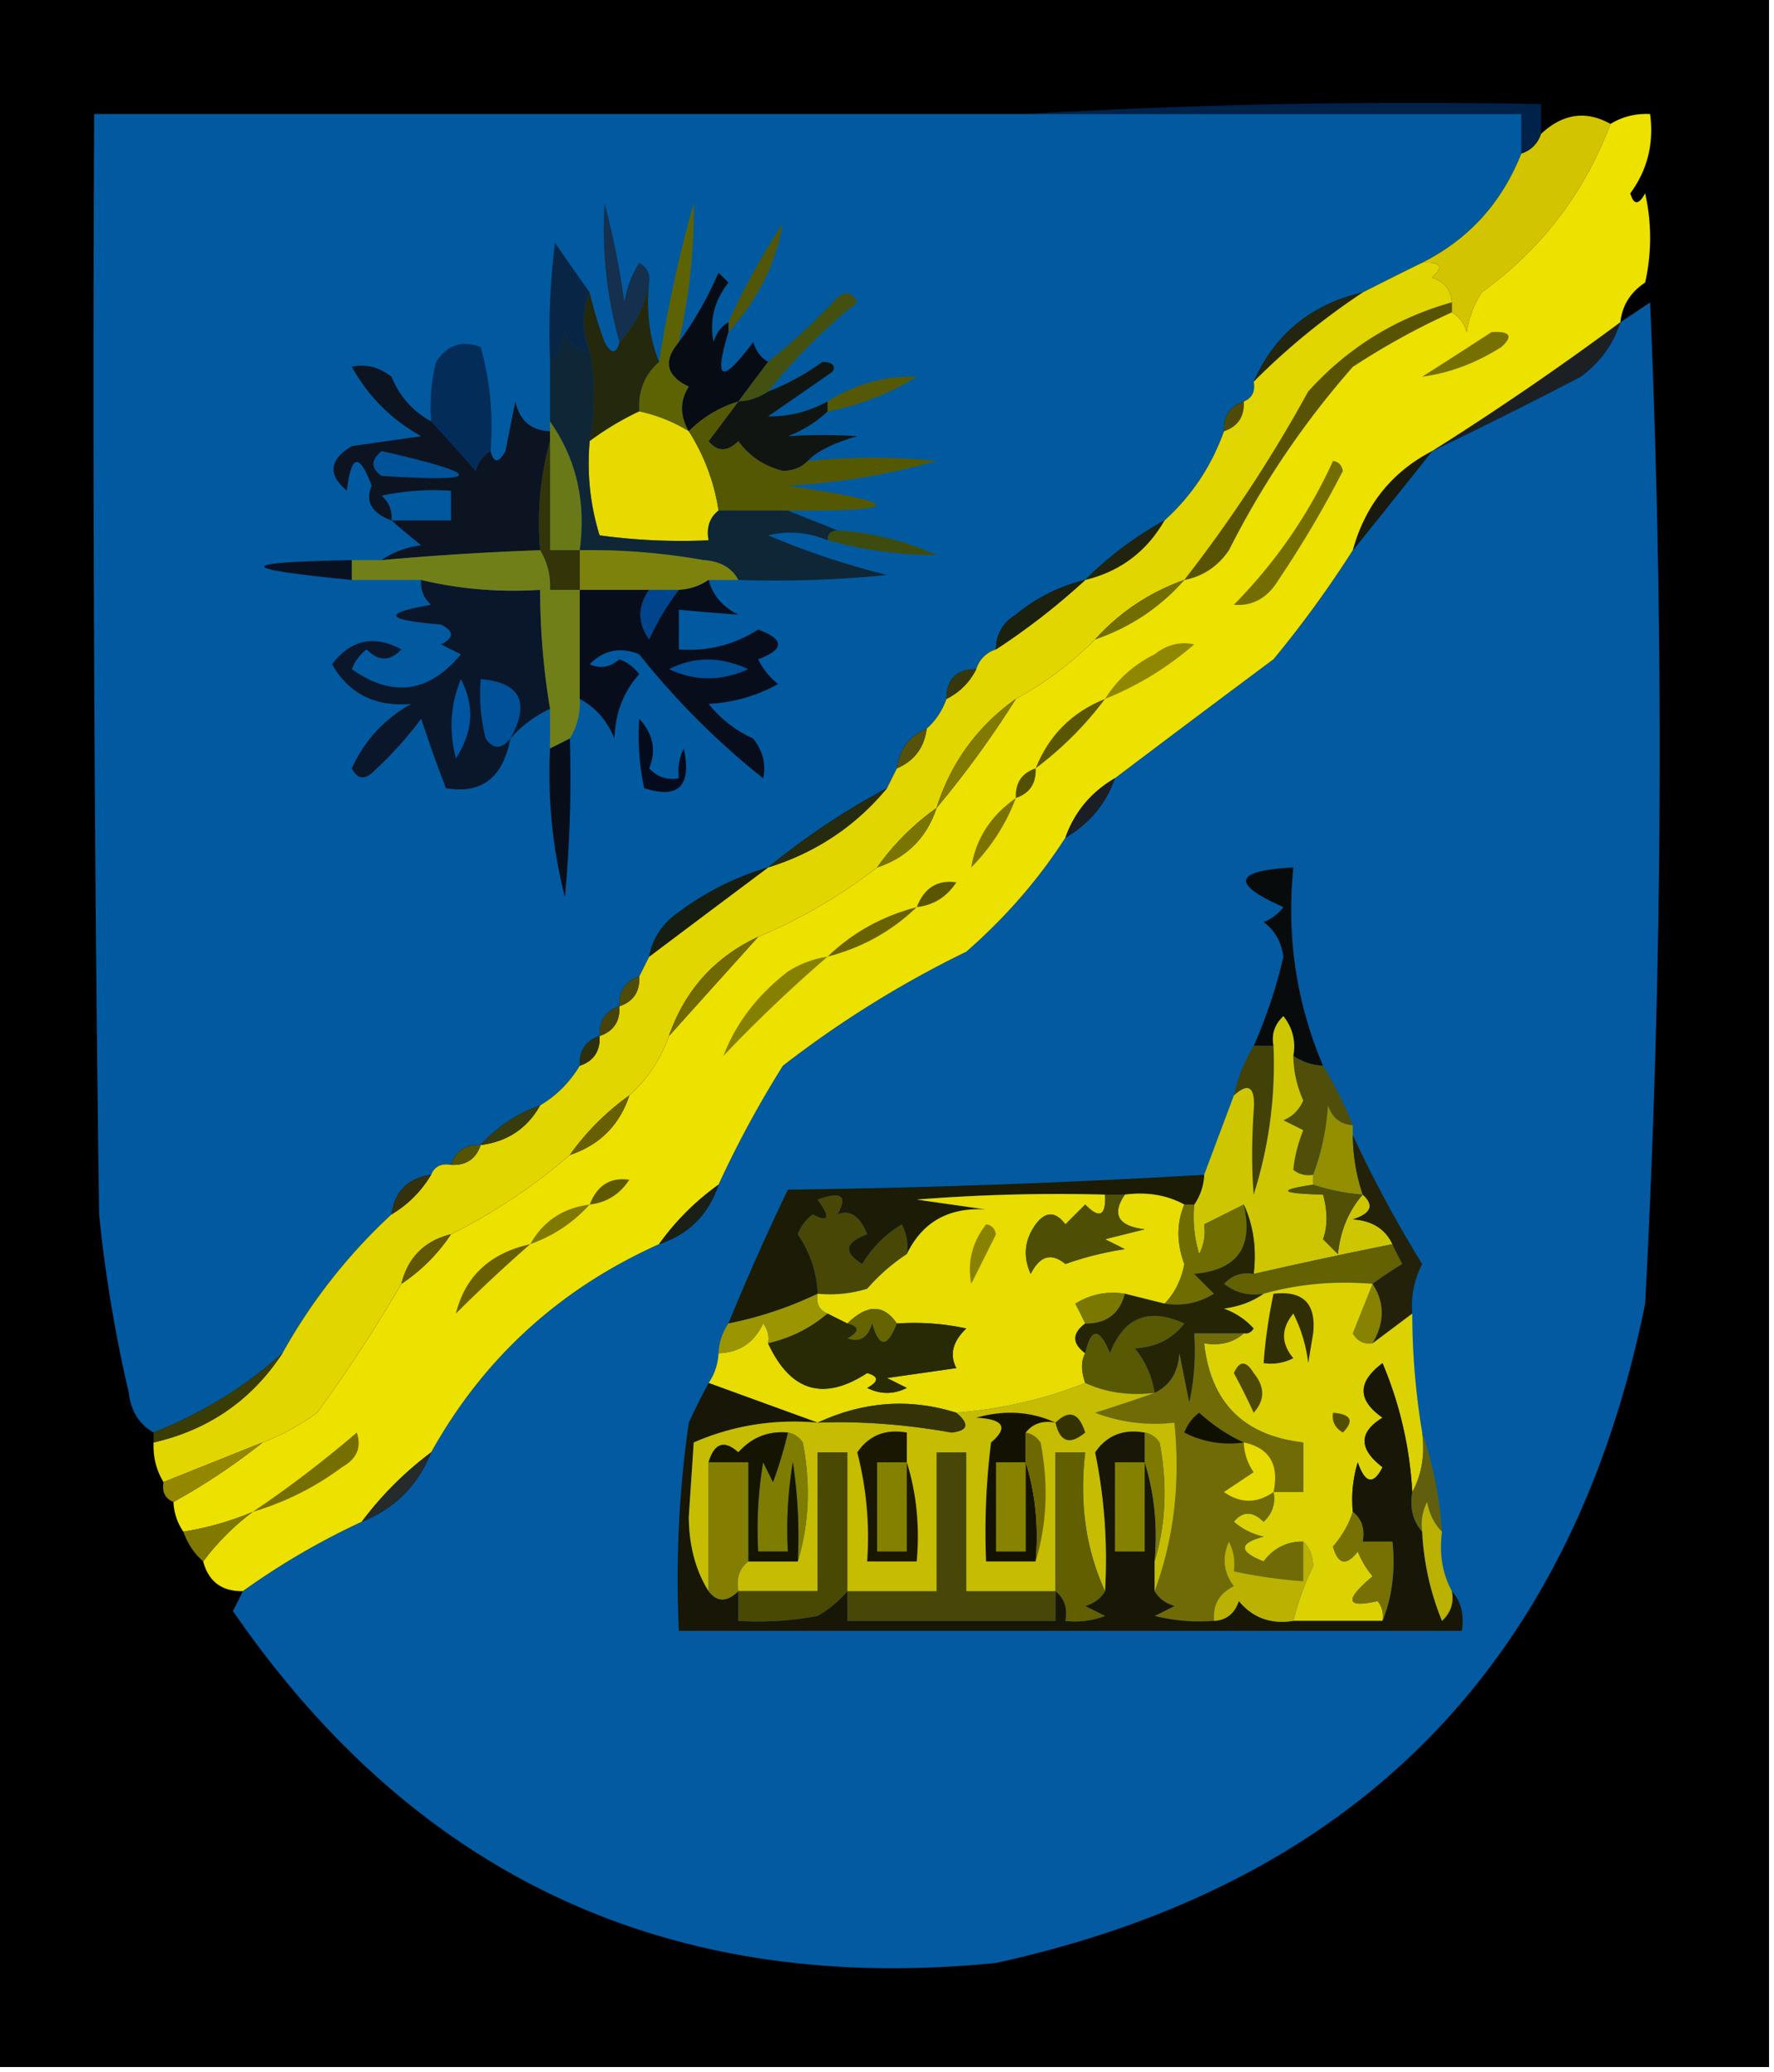 <svg xmlns="http://www.w3.org/2000/svg" width="179" height="209" style="shape-rendering:geometricPrecision;text-rendering:geometricPrecision;image-rendering:optimizeQuality;fill-rule:evenodd;clip-rule:evenodd"><path style="opacity:.997" fill="#000001" d="M-.5-.5h179v209H-.5V-.5z"/><path style="opacity:.925" fill="#012450" d="M103.5 11.5a676.57 676.57 0 0 1 52-1v3c-.333 1-1 1.667-2 2v-4h-50z"/><path style="opacity:1" fill="#015aa0" d="M103.5 11.5h50v4c-1.971 4.968-5.304 8.635-10 11a401.2 401.2 0 0 0-6 3c-5.195 1.2-8.862 4.2-11 9 .172.992-.162 1.658-1 2-1.406.473-2.073 1.473-2 3-1.259 3.525-3.259 6.525-6 9a35.247 35.247 0 0 0-8 6 17.345 17.345 0 0 0-7 3.5c-1.323.816-1.989 1.983-2 3.5-1 .333-1.667 1-2 2-2 0-3 1-3 3-.432 1.21-1.099 2.21-2 3-1.762.762-2.762 2.096-3 4l-1 2a73.332 73.332 0 0 0-12 8 28.522 28.522 0 0 0-9 4.5c-1.641 1.129-2.641 2.629-3 4.5l-1 2c-1.406.473-2.073 1.473-2 3-1.406.473-2.073 1.473-2 3-1.406.473-2.073 1.473-2 3-1.027 1.694-2.36 3.027-4 4-2.352.84-4.352 2.174-6 4-1.527-.073-2.527.594-3 2-.992-.172-1.658.162-2 1-2.333.333-3.667 1.667-4 4a56.244 56.244 0 0 0-11 14c-3.803 3.408-8.137 6.074-13 8-1.466-.847-2.3-2.18-2.5-4a141.53 141.53 0 0 1-3-18c-.5-36.999-.667-73.999-.5-111h94z"/><path style="opacity:.996" fill="#d3c600" d="M162.5 12.5c-2.653 6.983-6.986 12.65-13 17a10.256 10.256 0 0 0-1.5 4c-.278-.916-.778-1.582-1.5-2v-1c-.077-1.25-.744-2.083-2-2.5 1.212-1.107.879-1.607-1-1.5 4.696-2.365 8.029-6.032 10-11 1-.333 1.667-1 2-2 2.196-2.045 4.53-2.378 7-1z"/><path style="opacity:.988" fill="#092545" d="M59.5 29.5c-.79 1.81-.79 3.81 0 6-1.25-.077-2.083-.744-2.5-2-.232 1.237-.732 2.237-1.5 3a72.444 72.444 0 0 1 .5-12 712.541 712.541 0 0 0 3.5 5z"/><path style="opacity:.906" fill="#162c46" d="M65.5 28.5c-.44 2.344-1.44 4.344-3 6a41.562 41.562 0 0 1-1.5-14 79.094 79.094 0 0 1 2 10 10.253 10.253 0 0 1 1.5-4c.797.457 1.13 1.124 1 2z"/><path style="opacity:.988" fill="#525607" d="M73.5 33.5v-1a73.65 73.65 0 0 1 5.5-10c-.736 4.138-2.57 7.805-5.5 11z"/><path style="opacity:.992" fill="#595403" d="M146.5 30.5v1a73.07 73.07 0 0 0-10 5.5A87.377 87.377 0 0 0 124 55.5c-1.129 1.641-2.629 2.641-4.5 3a141.475 141.475 0 0 0 12.5-19c3.967-4.4 8.8-7.4 14.5-9z"/><path style="opacity:.925" fill="#202326" d="M163.5 32.5c-.703 2.216-2.036 4.049-4 5.5-4.981 2.6-9.981 5.1-15 7.5a303.016 303.016 0 0 0 19-13z"/><path style="opacity:.988" fill="#242610" d="M137.5 29.5a69.72 69.72 0 0 0-11 9c2.138-4.8 5.805-7.8 11-9z"/><path style="opacity:1" fill="#035aa0" d="M24.5 160.5a73.856 73.856 0 0 1 12-7c3.333-1.333 5.667-3.667 7-7 5.293-9.499 12.96-16.499 23-21 3-1 5-3 6-6a105.016 105.016 0 0 1 6.5-12A105.29 105.29 0 0 1 97.5 96c3.941-3.438 7.275-7.271 10-11.5 2.414-1.41 4.081-3.41 5-6 5.265-3.98 10.599-7.98 16-12a110.346 110.346 0 0 0 8-11c2.656-3.294 5.322-6.627 8-10 5.019-2.4 10.019-4.9 15-7.5 1.964-1.451 3.297-3.284 4-5.5.982-.64 1.982-1.308 3-2a1062.184 1062.184 0 0 1-.5 101c-7.394 36.394-29.228 58.561-65.5 66.5-32.763 3.282-58.43-8.552-77-35.5.363-.683.696-1.35 1-2z"/><path style="opacity:1" fill="#070b13" d="M73.5 32.5v1c-1.51 4.944-.676 5.278 2.5 1 .278.916.778 1.583 1.5 2l-3 4a11.741 11.741 0 0 0-5 3c-.913-1.586-.913-3.086 0-4.5-2.282-1.084-2.616-2.584-1-4.5 1.563-2.117 2.896-4.45 4-7l1 1c-1.43 1.831-1.93 3.831-1.5 6 .278-.916.778-1.583 1.5-2z"/><path style="opacity:.98" fill="#042b57" d="M49.5 45.5c-.722.417-1.222 1.084-1.5 2a208.89 208.89 0 0 0-4.5-5 18.436 18.436 0 0 1 .5-6c1.133-1.711 2.633-2.211 4.5-1.5.956 3.394 1.29 6.894 1 10.5z"/><path style="opacity:.992" fill="#5e6303" d="M68.5 34.5c-1.616 1.916-1.282 3.416 1 4.5-.913 1.414-.913 2.914 0 4.5a16.328 16.328 0 0 0-5-2c-.135-2.054.532-3.72 2-5a137.102 137.102 0 0 1 3.5-16c.052 4.7-.448 9.366-1.5 14z"/><path style="opacity:.922" fill="#494f05" d="M77.5 39.5a5.728 5.728 0 0 1-3 1l3-4a63.67 63.67 0 0 0 7-6.5c.832-.688 1.498-.521 2 .5a57.449 57.449 0 0 0-9 9z"/><path style="opacity:.992" fill="#565907" d="M83.5 41.5v-1c2.784-1.764 5.784-2.597 9-2.5a25.936 25.936 0 0 1-9 3.5z"/><path style="opacity:.973" fill="#25270a" d="M65.5 28.5c-.306 2.885.027 5.552 1 8-1.468 1.28-2.135 2.946-2 5a29.512 29.512 0 0 0-5 3c.578-3.112.578-6.112 0-9-.79-2.19-.79-4.19 0-6a42.618 42.618 0 0 0 1.5 5c.69 1.238 1.19 1.238 1.5 0 1.56-1.656 2.56-3.656 3-6z"/><path style="opacity:.975" fill="#11140f" d="M83.5 40.5v1c-1.1 1.059-2.434 1.892-4 2.5a52.61 52.61 0 0 1 7 0c-2.45.71-4.116 1.543-5 2.5-.597.639-1.43.972-2.5 1-1.887-.469-3.387-1.469-4.5-3-1.109 1.09-2.109 1.09-3 0a493.061 493.061 0 0 0 3-4 5.728 5.728 0 0 0 3-1 25.196 25.196 0 0 0 5.5-3c1.033.048 1.366.381 1 1L77.5 42c2.072.036 4.072-.464 6-1.5z"/><path style="opacity:.996" fill="#e9db00" d="M64.5 41.5c1.784.392 3.45 1.06 5 2a20.536 20.536 0 0 1 3 8c-.904.709-1.237 1.709-1 3a60.94 60.94 0 0 1-11-.5c-.95-3.057-1.284-6.223-1-9.5a29.512 29.512 0 0 1 5-3z"/><path style="opacity:.992" fill="#4e4c08" d="M125.5 40.5c.073 1.527-.594 2.527-2 3-.073-1.527.594-2.527 2-3z"/><path style="opacity:1" fill="#0c1321" d="M43.5 42.5a208.89 208.89 0 0 1 4.5 5c.278-.916.778-1.583 1.5-2 .31 1.238.81 1.238 1.5 0l1-5c.422 1.926 1.59 2.926 3.5 3v1c-.982 3.462-1.315 7.129-1 11-5.345.187-10.678.52-16 1 1.108-.79 2.442-1.29 4-1.5a81.718 81.718 0 0 1-3-2.5c-2.005-.754-2.672-1.92-2-3.5-1.242-3.357-2.076-3.19-2.5.5-1.951-1.637-1.784-3.137.5-4.5l7-1c-3-1.667-5.333-4-7-7 1.408-.315 2.741.018 4 1 .828 1.992 2.161 3.492 4 4.5z"/><path style="opacity:1" fill="#015399" d="M38.5 45.5c10.42 2.357 10.42 3.19 0 2.5-1.098-.77-1.098-1.603 0-2.5z"/><path style="opacity:.992" fill="#565803" d="M74.5 40.5a493.061 493.061 0 0 1-3 4c.891 1.09 1.891 1.09 3 0 1.113 1.531 2.613 2.531 4.5 3 1.07-.028 1.903-.361 2.5-1a64.746 64.746 0 0 1 13 0 69.77 69.77 0 0 1-15 2.5c11.834 1.741 11.834 2.575 0 2.5h-7a20.536 20.536 0 0 0-3-8 11.741 11.741 0 0 1 5-3z"/><path style="opacity:1" fill="#00589d" d="M39.5 52.5c.086-.996-.248-1.83-1-2.5a24.939 24.939 0 0 1 7-.5v3h-6z"/><path style="opacity:.855" fill="#7c7e00" d="M55.5 42.5c2.66 3.773 3.66 8.107 3 13h-3v-13z"/><path style="opacity:1" fill="#19190d" d="M144.5 45.5a1715.843 1715.843 0 0 1-8 10c1.259-4.549 3.926-7.882 8-10z"/><path style="opacity:.984" fill="#21250f" d="M117.5 52.5c-1.813 3.147-4.48 5.147-8 6a35.247 35.247 0 0 1 8-6z"/><path style="opacity:.98" fill="#3f4c0c" d="M83.5 54.5c0-.667.333-1 1-1a27.624 27.624 0 0 1 10 2.5 41.578 41.578 0 0 1-11-1.5z"/><path style="opacity:.765" fill="#131715" d="M59.5 35.5c.578 2.888.578 5.888 0 9-.284 3.277.05 6.443 1 9.5a60.94 60.94 0 0 0 11 .5c-.237-1.291.096-2.291 1-3h7l5 2c-.667 0-1 .333-1 1-1.955-.824-3.955-.99-6-.5a82.129 82.129 0 0 0 12 4c-4.989.5-9.989.666-15 .5-.652-1.225-1.819-1.892-3.5-2a64.824 64.824 0 0 0-12.5-1c.66-4.893-.34-9.227-3-13v-6c.768-.763 1.268-1.763 1.5-3 .417 1.256 1.25 1.923 2.5 2z"/><path style="opacity:.984" fill="#08111f" d="M35.5 56.5v2c-11.803-1.133-11.803-1.8 0-2z"/><path style="opacity:.988" fill="#343406" d="M55.5 44.5v11h3v4h-3c.067-1.459-.266-2.792-1-4-.315-3.871.018-7.538 1-11z"/><path style="opacity:.996" fill="#e2d700" d="M143.5 26.5c1.879-.107 2.212.393 1 1.5 1.256.417 1.923 1.25 2 2.5-5.7 1.6-10.533 4.6-14.5 9a141.475 141.475 0 0 1-12.5 19c-3.525 1.259-6.525 3.259-9 6a35.247 35.247 0 0 1-8 6c-3.887 2.772-6.554 6.44-8 11a25.635 25.635 0 0 0-6 6 53.621 53.621 0 0 1-12 7c-4.395 2.062-7.395 5.395-9 10-.84 2.353-2.174 4.353-4 6a25.647 25.647 0 0 0-6 6 57.43 57.43 0 0 1-12 8c-2.667.667-4.333 2.333-5 5a153.134 153.134 0 0 1-8.5 13 24.259 24.259 0 0 1-5.5 3l-10 4c-.734-1.208-1.067-2.541-1-4 5.562-1.277 9.896-4.277 13-9a56.244 56.244 0 0 1 11-14c1.667-1 3-2.333 4-4 .342-.838 1.008-1.172 2-1 1.527.073 2.527-.594 3-2 2.698-.345 4.698-1.678 6-4 1.64-.973 2.973-2.306 4-4 1.406-.473 2.073-1.473 2-3 1.406-.473 2.073-1.473 2-3 1.406-.473 2.073-1.473 2-3l1-2c4.024-3.031 8.024-6.031 12-9 4.822-1.498 8.822-4.164 12-8l1-2c1.762-.762 2.762-2.096 3-4 .901-.79 1.568-1.79 2-3a6.541 6.541 0 0 0 3-3c.333-1 1-1.667 2-2a68.473 68.473 0 0 0 9-7c3.52-.853 6.187-2.853 8-6 2.741-2.475 4.741-5.475 6-9 1.406-.473 2.073-1.473 2-3 .838-.342 1.172-1.008 1-2a69.72 69.72 0 0 1 11-9 401.2 401.2 0 0 1 6-3z"/><path style="opacity:.925" fill="#878500" d="M58.5 55.5c4.197-.07 8.363.263 12.5 1 1.681.108 2.848.775 3.5 2h-3a5.728 5.728 0 0 1-3 1h-10v-4z"/><path style="opacity:.984" fill="#1d210f" d="M109.5 58.5a68.473 68.473 0 0 1-9 7c.011-1.517.677-2.684 2-3.5a17.345 17.345 0 0 1 7-3.5z"/><path style="opacity:.992" fill="#736e00" d="M119.5 58.5c-2.451 2.777-5.451 4.777-9 6 2.475-2.741 5.475-4.741 9-6z"/><path style="opacity:.988" fill="#0b1628" d="M42.5 58.5c3.9.93 7.9 1.263 12 1a73.246 73.246 0 0 0 1 12 12.066 12.066 0 0 0-4 3c-.753 3.958-2.92 5.625-6.5 5a135.541 135.541 0 0 1-2.5-7 38.9 38.9 0 0 1-5 5.5c-.832.688-1.498.521-2-.5 1.276-2.811 3.276-4.978 6-6.5-3.637.316-6.304-1.018-8-4 1.91-2.482 4.243-2.982 7-1.5-1.15 1.231-2.317 1.231-3.5 0a4.452 4.452 0 0 0-1.5 2c4.104 2.893 7.77 2.393 11-1.5l-2-1c1.333-.667 1.333-1.333 0-2-5.675-.464-6.008-1.13-1-2-.752-.67-1.086-1.504-1-2.5z"/><path style="opacity:.851" fill="#858600" d="M54.5 55.5c.734 1.208 1.067 2.541 1 4h3v11c.067 1.459-.266 2.792-1 4l-2 1v-4a73.246 73.246 0 0 1-1-12c-4.1.263-8.1-.07-12-1h-7v-2h3c5.322-.48 10.655-.813 16-1z"/><path style="opacity:.996" fill="#eee200" d="M163.5 32.5a303.016 303.016 0 0 1-19 13c-4.074 2.118-6.741 5.451-8 10a110.346 110.346 0 0 1-8 11c-5.401 4.02-10.735 8.02-16 12-2.414 1.41-4.081 3.41-5 6-2.725 4.229-6.059 8.062-10 11.5A105.29 105.29 0 0 0 79 107.5a105.016 105.016 0 0 0-6.5 12 25.647 25.647 0 0 0-6 6c-10.04 4.501-17.707 11.501-23 21-2.667 2-5 4.333-7 7a73.856 73.856 0 0 0-12 7c-2.119.032-3.452-.968-4-3a24.559 24.559 0 0 1 5-5 29.413 29.413 0 0 1-7 2 5.728 5.728 0 0 1-1-3 64.735 64.735 0 0 0 9-6 24.259 24.259 0 0 0 5.5-3 153.134 153.134 0 0 0 8.5-13c2-1.333 3.667-3 5-5a57.43 57.43 0 0 0 12-8c3-1 5-3 6-6 1.826-1.647 3.16-3.647 4-6a7312.5 7312.5 0 0 1 9-10 53.621 53.621 0 0 0 12-7c3-1 5-3 6-6a101.291 101.291 0 0 0 8-11 35.247 35.247 0 0 0 8-6c3.549-1.223 6.549-3.223 9-6 1.871-.359 3.371-1.359 4.5-3A87.377 87.377 0 0 1 136.5 37a73.07 73.07 0 0 1 10-5.5c.722.418 1.222 1.084 1.5 2a10.256 10.256 0 0 1 1.5-4c6.014-4.35 10.347-10.017 13-17 1.208-.734 2.541-1.067 4-1 .396 2.982-.271 5.649-2 8 .346 1.196.846 1.196 1.5 0 .667 3 .667 6 0 9-1.481.97-2.315 2.304-2.5 4z"/><path style="opacity:.996" fill="#736d00" d="M134.5 46.5c.543.06.876.393 1 1a106.662 106.662 0 0 1-6.5 11c-1.113 1.83-2.613 2.663-4.5 2.5 4.219-4.287 7.552-9.12 10-14.5z"/><path style="opacity:.996" fill="#767000" d="M150.5 33.5c1.879-.107 2.212.393 1 1.5-2.558 1.626-5.225 2.626-8 3a794.64 794.64 0 0 0 7-4.5z"/><path style="opacity:1" fill="#070d1b" d="M71.5 58.5c.437 1.574 1.437 2.741 3 3.5a237.903 237.903 0 0 1-6-.5v4c2.89.222 5.557-.445 8-2 2.667 1 2.667 2 0 3a7.253 7.253 0 0 0 2 2.5c-2.123 1.194-4.457 1.86-7 2a12.134 12.134 0 0 0 4.5 3.5c.982 1.259 1.315 2.592 1 4A77.352 77.352 0 0 1 64.5 66c-1.903-.774-3.57-.44-5 1 1.049.492 2.049.326 3-.5a4.452 4.452 0 0 1 2 1.5c-1.6 1.786-2.433 3.953-2.5 6.5-.74-1.819-1.907-3.152-3.5-4v-11h7c-1.166 1.666-1.166 3.333 0 5a24.435 24.435 0 0 1 3-5 5.728 5.728 0 0 0 3-1z"/><path style="opacity:.969" fill="#00539c" d="M67.5 67.5c2.524-1.3 5.19-1.3 8 0-2.699 1.23-5.365 1.23-8 0z"/><path style="opacity:.918" fill="#00438a" d="M65.5 59.5h3a24.435 24.435 0 0 0-3 5c-1.166-1.667-1.166-3.334 0-5z"/><path style="opacity:.996" fill="#8f8700" d="M111.5 70.5c1.216-1.95 2.882-3.45 5-4.5 1.259-.982 2.592-1.315 4-1a31.517 31.517 0 0 1-9 5.5z"/><path style="opacity:.969" fill="#00539c" d="M51.5 74.5c-.897 1.098-1.73 1.098-2.5 0a18.436 18.436 0 0 1-.5-6c4.011.335 5.011 2.335 3 6z"/><path style="opacity:.992" fill="#37380e" d="M98.5 67.5a6.541 6.541 0 0 1-3 3c0-2 1-3 3-3z"/><path style="opacity:.969" fill="#0057a5" d="M46.5 68.5c1.41 2.678 1.243 5.344-.5 8-.722-2.76-.555-5.427.5-8z"/><path style="opacity:.992" fill="#827b00" d="M102.5 70.5a101.291 101.291 0 0 1-8 11c1.446-4.56 4.113-8.228 8-11z"/><path style="opacity:.992" fill="#57530c" d="M93.5 73.5c-.238 1.904-1.238 3.238-3 4 .238-1.904 1.238-3.238 3-4z"/><path style="opacity:.988" fill="#575302" d="M111.5 70.5c-2 2.667-4.333 5-7 7 1.333-3.333 3.667-5.667 7-7z"/><path style="opacity:.992" fill="#514e01" d="M104.5 77.5c.073 1.527-.594 2.527-2 3-.073-1.527.594-2.527 2-3z"/><path style="opacity:.98" fill="#040a1a" d="M64.5 72.5c1.414 1.544 1.747 3.21 1 5 .825.886 1.825 1.219 3 1a4.932 4.932 0 0 1 .5-3c.804 3.795-.53 5.129-4 4a24.939 24.939 0 0 1-.5-7z"/><path style="opacity:1" fill="#070e1a" d="M57.5 74.5c.166 5.344 0 10.677-.5 16a50.476 50.476 0 0 1-1.5-15l2-1z"/><path style="opacity:.965" fill="#1c2027" d="M112.5 78.5c-.919 2.59-2.586 4.59-5 6 .919-2.59 2.586-4.59 5-6z"/><path style="opacity:.988" fill="#272c11" d="M89.5 79.5c-3.178 3.836-7.178 6.502-12 8a73.332 73.332 0 0 1 12-8z"/><path style="opacity:.98" fill="#7c7700" d="M94.5 81.5c-1 3-3 5-6 6a25.635 25.635 0 0 1 6-6z"/><path style="opacity:.996" fill="#7b7200" d="M102.5 80.5c-.98 2.616-2.48 4.95-4.5 7 .454-2.886 1.954-5.22 4.5-7z"/><path style="opacity:.992" fill="#595402" d="M92.5 91.5c.754-1.946 2.088-2.78 4-2.5-.97 1.481-2.304 2.315-4 2.5z"/><path style="opacity:.984" fill="#171e12" d="M77.5 87.5a3459.364 3459.364 0 0 0-12 9c.359-1.871 1.359-3.371 3-4.5a28.522 28.522 0 0 1 9-4.5z"/><path style="opacity:.992" fill="#676101" d="M92.5 91.5c-2.508 2.424-5.508 4.09-9 5 2.508-2.424 5.508-4.09 9-5z"/><path style="opacity:.992" fill="#857f00" d="M83.5 96.5a146.154 146.154 0 0 0-10.5 10c1.237-3.276 3.403-6.109 6.5-8.5a10.123 10.123 0 0 1 4-1.5z"/><path style="opacity:.992" fill="#504d09" d="M64.5 98.5c.073 1.527-.594 2.527-2 3-.073-1.527.594-2.527 2-3z"/><path style="opacity:.992" fill="#716a00" d="M76.5 94.5a7312.5 7312.5 0 0 0-9 10c1.605-4.605 4.605-7.938 9-10z"/><path style="opacity:1" fill="#080b0c" d="M133.5 107.5a5.727 5.727 0 0 1-3-1c.262-1.478-.071-2.811-1-4-.886.825-1.219 1.825-1 3h-2a50.694 50.694 0 0 0 3-9c-.209-1.495-.876-2.661-2-3.5a4.451 4.451 0 0 0 2-1.5c-5.339-2.358-5.006-3.69 1-4-.696 6.993.304 13.66 3 20z"/><path style="opacity:.996" fill="#49440c" d="M62.5 101.5c.073 1.527-.594 2.527-2 3-.073-1.527.594-2.527 2-3z"/><path style="opacity:.992" fill="#2e3110" d="M60.5 104.5c.073 1.527-.594 2.527-2 3-.073-1.527.594-2.527 2-3z"/><path style="opacity:.992" fill="#434107" d="M126.5 105.5h2a43.503 43.503 0 0 1-2 15c-.207-2.46-.207-5.294 0-8.5.176-2.359-.491-2.859-2-1.5a16.339 16.339 0 0 1 2-5z"/><path style="opacity:.988" fill="#383d10" d="M54.5 111.5c-1.302 2.322-3.302 3.655-6 4 1.648-1.826 3.648-3.16 6-4z"/><path style="opacity:.992" fill="#514e08" d="M130.5 106.5c.891.61 1.891.943 3 1a41.68 41.68 0 0 1 3 6c-1.25-.077-2.083-.744-2.5-2-.186 2.536-.686 4.869-1.5 7a2.428 2.428 0 0 1-2-.5c.116-1.268.449-2.602 1-4l-2-1c.928-.388 1.595-1.055 2-2a11.187 11.187 0 0 1-1-4.5z"/><path style="opacity:.996" fill="#696000" d="M63.5 110.5c-1 3-3 5-6 6a25.647 25.647 0 0 1 6-6z"/><path style="opacity:.996" fill="#949000" d="M136.5 113.5v1a19.22 19.22 0 0 0 1 6 20.69 20.69 0 0 1-5-1v-1c.814-2.131 1.314-4.464 1.5-7 .417 1.256 1.25 1.923 2.5 2z"/><path style="opacity:.992" fill="#565506" d="M48.5 115.5c-.473 1.406-1.473 2.073-3 2 .473-1.406 1.473-2.073 3-2z"/><path style="opacity:.996" fill="#cfc700" d="M130.5 106.5c.019 1.56.352 3.06 1 4.5-.405.945-1.072 1.612-2 2l2 1c-.551 1.398-.884 2.732-1 4a2.428 2.428 0 0 0 2 .5v1c-3.672.545-3.338.878 1 1 .466 1.701.466 3.201 0 4.5l1.5 1.5c.236-2.345 1.07-4.345 2.5-6 1.192 1.066.859 1.899-1 2.5 1.937.122 3.27.955 4 2.5a516.313 516.313 0 0 0-14 3c.302-2.559-.032-4.893-1-7l-4 2a4.934 4.934 0 0 1-.5 3 12.93 12.93 0 0 1-.5-5 5.727 5.727 0 0 0 1-3l3-8c1.509-1.359 2.176-.859 2 1.5-.207 3.206-.207 6.04 0 8.5a43.503 43.503 0 0 0 2-15c-.219-1.175.114-2.175 1-3 .929 1.189 1.262 2.522 1 4z"/><path style="opacity:.988" fill="#35320e" d="M43.5 118.5c-1 1.667-2.333 3-4 4 .333-2.333 1.667-3.667 4-4z"/><path style="opacity:.988" fill="#5c5700" d="M59.5 121.5c.754-1.946 2.088-2.779 4-2.5-.97 1.481-2.304 2.315-4 2.5z"/><path style="opacity:.992" fill="#525006" d="M132.5 119.5a20.69 20.69 0 0 0 5 1c-1.43 1.655-2.264 3.655-2.5 6l-1.5-1.5c.466-1.299.466-2.799 0-4.5-4.338-.122-4.672-.455-1-1z"/><path style="opacity:.992" fill="#7f7800" d="M59.5 121.5c-1.648 1.826-3.648 3.16-6 4 1.302-2.322 3.302-3.655 6-4z"/><path style="opacity:.992" fill="#1c1b06" d="M121.5 118.5a5.727 5.727 0 0 1-1 3h-1c-1.765-.961-3.765-1.295-6-1h-2a180.87 180.87 0 0 0-19 .5l7 1c-3.767-.241-6.434 1.259-8 4.5a4.932 4.932 0 0 0-.5-3c-1.667 1-3 2.333-4 4-1.914-1.176-1.748-2.176.5-3-.742-1.85-1.742-2.516-3-2 1.063-1.866.396-2.366-2-1.5 1.333 1.84 1.166 2.34-.5 1.5a4.451 4.451 0 0 0-1.5 2c1.247 1.823 1.914 3.823 2 6a38.041 38.041 0 0 1-9 3 242.25 242.25 0 0 1 6-13.5 924.46 924.46 0 0 0 42-1.5z"/><path style="opacity:.953" fill="#1d2218" d="M72.5 119.5c-1 3-3 5-6 6a25.647 25.647 0 0 1 6-6z"/><path style="opacity:.992" fill="#615800" d="M45.5 124.5c-1.333 2-3 3.667-5 5 .667-2.667 2.333-4.333 5-5z"/><path style="opacity:.996" fill="#686000" d="M53.5 125.5a157.395 157.395 0 0 0-7.5 7c.935-3.763 3.435-6.096 7.5-7z"/><path style="opacity:.996" fill="#494804" d="M91.5 126.5a19.565 19.565 0 0 0-4 3.5c-1.634.494-3.3.66-5 .5-.086-2.177-.753-4.177-2-6a4.451 4.451 0 0 1 1.5-2c1.666.84 1.833.34.5-1.5 2.396-.866 3.063-.366 2 1.5 1.258-.516 2.258.15 3 2-2.248.824-2.414 1.824-.5 3 1-1.667 2.333-3 4-4 .483.948.65 1.948.5 3z"/><path style="opacity:.996" fill="#e9dd00" d="M111.5 120.5c.111 2.148-.556 2.481-2 1l-2 2c-1-1.333-2-1.333-3 0-1.131 1.574-1.298 3.241-.5 5 .928-1.835 2.094-2.168 3.5-1a32.444 32.444 0 0 1 6-1.5l-2-1 4-1c-2.69-.335-3.357-1.501-2-3.5 2.235-.295 4.235.039 6 1-.787 1.876-.787 3.876 0 6-.303 1.614-.97 2.948-2 4l-4-1c-1.788-.285-3.455.048-5 1 .363.683.696 1.35 1 2-1.333 1-1.333 2 0 3-.427.762-.427 1.762 0 3-4.101 1.629-8.435 2.629-13 3-4.705-1.483-9.372-1.15-14 1l-11-4a5.728 5.728 0 0 0 1-3c2.092-.061 3.592-1.061 4.5-3 .464.594.631 1.261.5 2 2.256 4.865 5.59 5.865 10 3 1.196.346 1.196.846 0 1.5 1.333.667 2.667.667 4 0l-2-1 7-1c-.713-1.343-.38-2.676 1-4a24.935 24.935 0 0 0-7-.5c-1.334-1.961-3-1.961-5 0l-2-1c-.838-.342-1.172-1.008-1-2 1.7.16 3.366-.006 5-.5a19.565 19.565 0 0 1 4-3.5c1.566-3.241 4.233-4.741 8-4.5l-7-1a180.87 180.87 0 0 1 19-.5z"/><path style="opacity:.996" fill="#898200" d="M99.5 123.5c.543.06.876.393 1 1l-2.5 5c-.41-2.195.09-4.195 1.5-6z"/><path style="opacity:.988" fill="#504e04" d="M111.5 120.5h2c-1.357 1.999-.69 3.165 2 3.5l-4 1 2 1a32.444 32.444 0 0 0-6 1.5c-1.406-1.168-2.572-.835-3.5 1-.798-1.759-.631-3.426.5-5 1-1.333 2-1.333 3 0l2-2c1.444 1.481 2.111 1.148 2-1z"/><path style="opacity:.992" fill="#646100" d="M140.5 125.5c.304.65.637 1.317 1 2a44.093 44.093 0 0 0-3 2c-3.871-.315-7.538.018-11 1-1.478.262-2.811-.071-4-1 .825-.886 1.825-1.219 3-1a516.313 516.313 0 0 1 14-3z"/><path style="opacity:.992" fill="#706d00" d="M119.5 121.5h1a12.93 12.93 0 0 0 .5 5 4.934 4.934 0 0 0 .5-3l4-2c1.017 4.289-.65 6.622-5 7l2 2c-1.545.952-3.212 1.285-5 1 1.03-1.052 1.697-2.386 2-4-.787-2.124-.787-4.124 0-6z"/><path style="opacity:1" fill="#252404" d="M125.5 121.5c.968 2.107 1.302 4.441 1 7-1.175-.219-2.175.114-3 1 1.189.929 2.522 1.262 4 1-1.109.79-2.442 1.29-4 1.5a7.293 7.293 0 0 1 3 2c-.228.399-.562.565-1 .5h-5a24.935 24.935 0 0 1-.5 7l-1-5c-.122 1.937-.955 3.27-2.5 4a9.175 9.175 0 0 0-2-4.5c2.119-.098 3.786-.931 5-2.5-3.598-1.636-6.098-.636-7.5 3-1.071-2.613-1.905-2.613-2.5 0-1.333-1-1.333-2 0-3 2.119.032 3.452-.968 4-3l4 1c1.788.285 3.455-.048 5-1l-2-2c4.35-.378 6.017-2.711 5-7z"/><path style="opacity:.992" fill="#7c7802" d="M113.5 130.5c-.548 2.032-1.881 3.032-4 3a43.836 43.836 0 0 0-1-2c1.545-.952 3.212-1.285 5-1z"/><path style="opacity:.996" fill="#9c9601" d="M82.5 130.5c-.172.992.162 1.658 1 2-1.716 1.471-3.716 2.471-6 3a2.427 2.427 0 0 0-.5-2c-.908 1.939-2.408 2.939-4.5 3a5.728 5.728 0 0 1 1-3 38.041 38.041 0 0 0 9-3z"/><path style="opacity:.996" fill="#898302" d="M138.5 129.5c1.242 1.889 1.242 3.889 0 6-.876.131-1.543-.202-2-1 .674-1.695 1.341-3.362 2-5z"/><path style="opacity:.992" fill="#666400" d="M90.5 133.5c-.962 2.486-1.795 2.486-2.5 0-.423 1.456-1.256 1.956-2.5 1.5 1.238-.69 1.238-1.19 0-1.5 2-1.961 3.666-1.961 5 0z"/><path style="opacity:.992" fill="#5a5903" d="M116.5 140.5c-2.559.302-4.893-.032-7-1-.427-1.238-.427-2.238 0-3 .595-2.613 1.429-2.613 2.5 0 1.402-3.636 3.902-4.636 7.5-3-1.214 1.569-2.881 2.402-5 2.5a9.175 9.175 0 0 1 2 4.5z"/><path style="opacity:.988" fill="#242109" d="M136.5 114.5a124.179 124.179 0 0 0 7 13 9.108 9.108 0 0 0-1 5l-4 3c1.242-2.111 1.242-4.111 0-6a44.093 44.093 0 0 1 3-2 43.836 43.836 0 0 1-1-2c-.73-1.545-2.063-2.378-4-2.5 1.859-.601 2.192-1.434 1-2.5a19.22 19.22 0 0 1-1-6z"/><path style="opacity:.992" fill="#292905" d="m83.5 132.5 2 1c1.238.31 1.238.81 0 1.5 1.244.456 2.077-.044 2.5-1.5.705 2.486 1.538 2.486 2.5 0 2.357-.163 4.69.003 7 .5-1.38 1.324-1.713 2.657-1 4l-7 1 2 1c-1.333.667-2.667.667-4 0 1.196-.654 1.196-1.154 0-1.5-4.41 2.865-7.744 1.865-10-3 2.284-.529 4.284-1.529 6-3z"/><path style="opacity:.996" fill="#ded300" d="M138.5 129.5c-.659 1.638-1.326 3.305-2 5 .457.798 1.124 1.131 2 1l4-3a73.314 73.314 0 0 0 1 12c.295 2.235-.039 4.235-1 6a38.752 38.752 0 0 0-3-13c-2.544 1.892-2.544 3.725 0 5.5-2.415 1.474-2.415 3.14 0 5-.924 1.811-1.757 1.645-2.5-.5a12.93 12.93 0 0 0-.5 5c-.404 1.256-1.071 2.423-2 3.5.51 1.826 1.344 1.993 2.5.5.374.916.874 1.75 1.5 2.5-2.865 2.403-2.699 3.236.5 2.5.464.594.631 1.261.5 2h-9a27.23 27.23 0 0 1 2-5.5c-.028-1.07-.361-1.903-1-2.5-1.643-.02-2.976.647-4 2-2.528-.998-2.528-1.831 0-2.5a6.802 6.802 0 0 1-3-1.5c.891-1.09 1.891-1.09 3 0 .886-.825 1.219-1.825 1-3h3v-5c-6.004-.682-9.337-4.015-10-10 1.599.268 2.932-.066 4-1 .438.065.772-.101 1-.5a7.293 7.293 0 0 0-3-2c1.558-.21 2.891-.71 4-1.5 3.462-.982 7.129-1.315 11-1z"/><path style="opacity:.992" fill="#2f2d05" d="M128.5 130.5c2.988-.345 4.321.988 4 4l-.5 3a14.72 14.72 0 0 0-1.5-5c-1.247 1.506-1.247 3.006 0 4.5a4.934 4.934 0 0 1-3 .5 51.569 51.569 0 0 1 1-7z"/><path style="opacity:.996" fill="#716c05" d="M125.5 134.5c-1.068.934-2.401 1.268-4 1 .663 5.985 3.996 9.318 10 10v5h-3c.219 1.175-.114 2.175-1 3-1.109-1.09-2.109-1.09-3 0a6.802 6.802 0 0 0 3 1.5c-2.528.669-2.528 1.502 0 2.5 1.024-1.353 2.357-2.02 4-2v4a51.569 51.569 0 0 1-7-1 4.934 4.934 0 0 0-.5-3c-.72 1.612-.554 3.112.5 4.5-1.473.71-2.14 1.876-2 3.5a18.453 18.453 0 0 1-6-.5l2-1c-.916-.278-1.582-.778-2-1.5 1.95-5.235 2.617-10.902 2-17a16.873 16.873 0 0 1-8-1 168.522 168.522 0 0 0 6-2c1.545-.73 2.378-2.063 2.5-4l1 5c.497-2.31.663-4.643.5-7h5z"/><path style="opacity:.992" fill="#4d4708" d="M124.5 138.5c.577-1.273 1.243-1.273 2 0 1.145 1.391 1.145 2.724 0 4a71.254 71.254 0 0 0-2-4z"/><path style="opacity:.988" fill="#3b3d06" d="M28.5 136.5c-3.104 4.723-7.438 7.723-13 9v-1c4.863-1.926 9.197-4.592 13-8z"/><path style="opacity:.992" fill="#958800" d="M26.5 145.5a64.735 64.735 0 0 1-9 6c-.838-.342-1.172-1.008-1-2l10-4z"/><path style="opacity:.992" fill="#746d00" d="M25.5 152.5c3.6-2.42 7.1-5.086 10.5-8 .507 1.496.007 2.663-1.5 3.5a28.535 28.535 0 0 1-9 4.5z"/><path style="opacity:.976" fill="#262b2b" d="M43.5 146.5c-1.333 3.333-3.667 5.667-7 7 2-2.667 4.333-5 7-7z"/><path style="opacity:1" fill="#171607" d="M142.5 150.5c-.268 1.599.066 2.932 1 4a27.285 27.285 0 0 0 2 9c.886-.825 1.219-1.825 1-3 .934 1.068 1.268 2.401 1 4h-79c-.33-7.032.003-14.032 1-21a70.915 70.915 0 0 1 2-4l11 4c-4.376-.386-8.543.281-12.5 2l-.5 7.5c.025 2.929.691 5.429 2 7.5.848 1.125 1.848 1.125 3 0v3a32.462 32.462 0 0 0 8-.5c1.19-.698 2.19-1.531 3-2.5v3h21v-3c.904.709 1.237 1.709 1 3a8.43 8.43 0 0 0 4-.5l-2-1c.916-.278 1.582-.778 2-1.5.277-4.733-.057-9.4-1-14 1.168-1.717 2.835-2.384 5-2v3c.979 3.125 1.313 6.458 1 10v3c.418.722 1.084 1.222 2 1.5l-2 1c1.973.495 3.973.662 6 .5 1.25-.077 2.083-.744 2.5-2 1.401 1.692 3.234 2.359 5.5 2h9c.973-2.448 1.306-5.115 1-8h-3c.237-1.291-.096-2.291-1-3a12.93 12.93 0 0 1 .5-5c.743 2.145 1.576 2.311 2.5.5-2.415-1.86-2.415-3.526 0-5-2.544-1.775-2.544-3.608 0-5.5a38.752 38.752 0 0 1 3 13z"/><path style="opacity:.988" fill="#4a4706" d="M106.5 160.5v3h-21v-3h9v-14h3v14h9z"/><path style="opacity:.996" fill="#e8dc00" d="M125.5 145.5c2.584.548 3.584 2.215 3 5-1.666 1.166-3.333 1.166-5 0l3-2a5.576 5.576 0 0 1-1-3z"/><path style="opacity:.996" fill="#c7bd00" d="M109.5 139.5c2.107.968 4.441 1.302 7 1a168.522 168.522 0 0 1-6 2 16.873 16.873 0 0 0 8 1c.617 6.098-.05 11.765-2 17v-3c1.145-3.811 1.312-7.811.5-12-.383-.556-.883-.889-1.5-1-2.165-.384-3.832.283-5 2a53.775 53.775 0 0 1 1 14c-1.936-4.215-2.603-8.881-2-14h-3v14h-9v-14h-3v14h-9v-14h-3v14h-8c-.237-1.291.096-2.291 1-3h5c1.145-3.811 1.312-7.811.5-12-.383-.556-.883-.889-1.5-1-1.992-.172-3.659.495-5 2-1.422-1.277-2.422-.943-3 1v13c-1.309-2.071-1.975-4.571-2-7.5l.5-7.5c3.957-1.719 8.124-2.386 12.5-2 4.328-.165 8.828.168 13.5 1 1.684-.183 1.85-.85.5-2 4.565-.371 8.899-1.371 13-3z"/><path style="opacity:.992" fill="#7f7c00" d="M79.5 144.5c.617.111 1.117.444 1.5 1 .812 4.189.645 8.189-.5 12a50.442 50.442 0 0 0-.5-10 40.939 40.939 0 0 0-.5 9h-3a40.939 40.939 0 0 1 .5-9l1 2a42.584 42.584 0 0 0 1.5-5z"/><path style="opacity:.996" fill="#7f7a00" d="M115.5 144.5c.617.111 1.117.444 1.5 1 .812 4.189.645 8.189-.5 12 .313-3.542-.021-6.875-1-10v-3z"/><path style="opacity:.992" fill="#181602" d="M91.5 147.5c.98 3.125 1.313 6.458 1 10h-5c.26-3.74-.074-7.406-1-11 1.168-1.717 2.835-2.384 5-2v3z"/><path style="opacity:.988" fill="#323103" d="M106.5 143.5c1.367-1.353 2.367-1.019 3 1-1.552 1.298-2.552.965-3-1z"/><path style="opacity:1" fill="#131202" d="M106.5 143.5c-1.291-.237-2.291.096-3 1v3c.979 3.125 1.313 6.458 1 10h-5a72.442 72.442 0 0 1 .5-12c1.779-1.517 1.279-2.351-1.5-2.5 2.867-.801 5.534-.634 8 .5z"/><path style="opacity:1" fill="#151401" d="M79.5 144.5a42.584 42.584 0 0 1-1.5 5l-1-2a40.939 40.939 0 0 0-.5 9h3a40.939 40.939 0 0 1 .5-9c.498 3.317.665 6.65.5 10h-5v-10h-4c.578-1.943 1.578-2.277 3-1 1.341-1.505 3.008-2.172 5-2z"/><path style="opacity:.996" fill="#544f00" d="M134.5 142.5c1.837.139 2.17.806 1 2-.798-.457-1.131-1.124-1-2z"/><path style="opacity:.992" fill="#101000" d="M125.5 145.5a9.86 9.86 0 0 1-6-1 4.457 4.457 0 0 1 1.5-2c1.409 1.281 2.909 2.281 4.5 3z"/><path style="opacity:.988" fill="#353206" d="M96.5 142.5c1.35 1.15 1.184 1.817-.5 2-4.672-.832-9.172-1.165-13.5-1 4.628-2.15 9.295-2.483 14-1z"/><path style="opacity:.996" fill="#62600c" d="M143.5 144.5c1.081 3.127 1.747 6.46 2 10-.768-.763-1.268-1.763-1.5-3a4.934 4.934 0 0 0-.5 3c-.934-1.068-1.268-2.401-1-4 .961-1.765 1.295-3.765 1-6z"/><path style="opacity:.992" fill="#4b4903" d="M85.5 160.5c-.81.969-1.81 1.802-3 2.5a32.462 32.462 0 0 1-8 .5v-3h8v-14h3v14z"/><path style="opacity:.992" fill="#6d6800" d="M103.5 144.5c.617.111 1.117.444 1.5 1 .812 4.189.645 8.189-.5 12 .313-3.542-.021-6.875-1-10v-3z"/><path style="opacity:.992" fill="#858200" d="M115.5 147.5v9h-3v-9h3z"/><path style="opacity:.996" fill="#888400" d="M103.5 147.5v9h-3v-9h3z"/><path style="opacity:.996" fill="#807a00" d="M25.5 152.5a24.559 24.559 0 0 0-5 5c-.901-.79-1.568-1.79-2-3a29.413 29.413 0 0 0 7-2z"/><path style="opacity:.996" fill="#858100" d="M91.5 147.5v9h-3v-9h3z"/><path style="opacity:.996" fill="#bbb200" d="M145.5 154.5c-.295 2.235.039 4.235 1 6 .219 1.175-.114 2.175-1 3a27.285 27.285 0 0 1-2-9 4.934 4.934 0 0 1 .5-3c.232 1.237.732 2.237 1.5 3z"/><path style="opacity:.992" fill="#847d00" d="M71.5 147.5h4v10c-.904.709-1.237 1.709-1 3-1.152 1.125-2.152 1.125-3 0v-13z"/><path style="opacity:.992" fill="#635f01" d="M111.5 160.5c-.418.722-1.084 1.222-2 1.5l2 1a8.43 8.43 0 0 1-4 .5c.237-1.291-.096-2.291-1-3v-14h3c-.603 5.119.064 9.785 2 14z"/><path style="opacity:.996" fill="#bbb200" d="M131.5 155.5c.639.597.972 1.43 1 2.5a27.23 27.23 0 0 0-2 5.5c-2.266.359-4.099-.308-5.5-2-.417 1.256-1.25 1.923-2.5 2-.14-1.624.527-2.79 2-3.5-1.054-1.388-1.22-2.888-.5-4.5.483.948.649 1.948.5 3 2.306.493 4.639.826 7 1v-4z"/><path style="opacity:.992" fill="#787104" d="M136.5 152.5c.904.709 1.237 1.709 1 3h3c.306 2.885-.027 5.552-1 8a2.428 2.428 0 0 0-.5-2c-3.199.736-3.365-.097-.5-2.5a9.454 9.454 0 0 1-1.5-2.5c-1.156 1.493-1.99 1.326-2.5-.5.929-1.077 1.596-2.244 2-3.5z"/></svg>